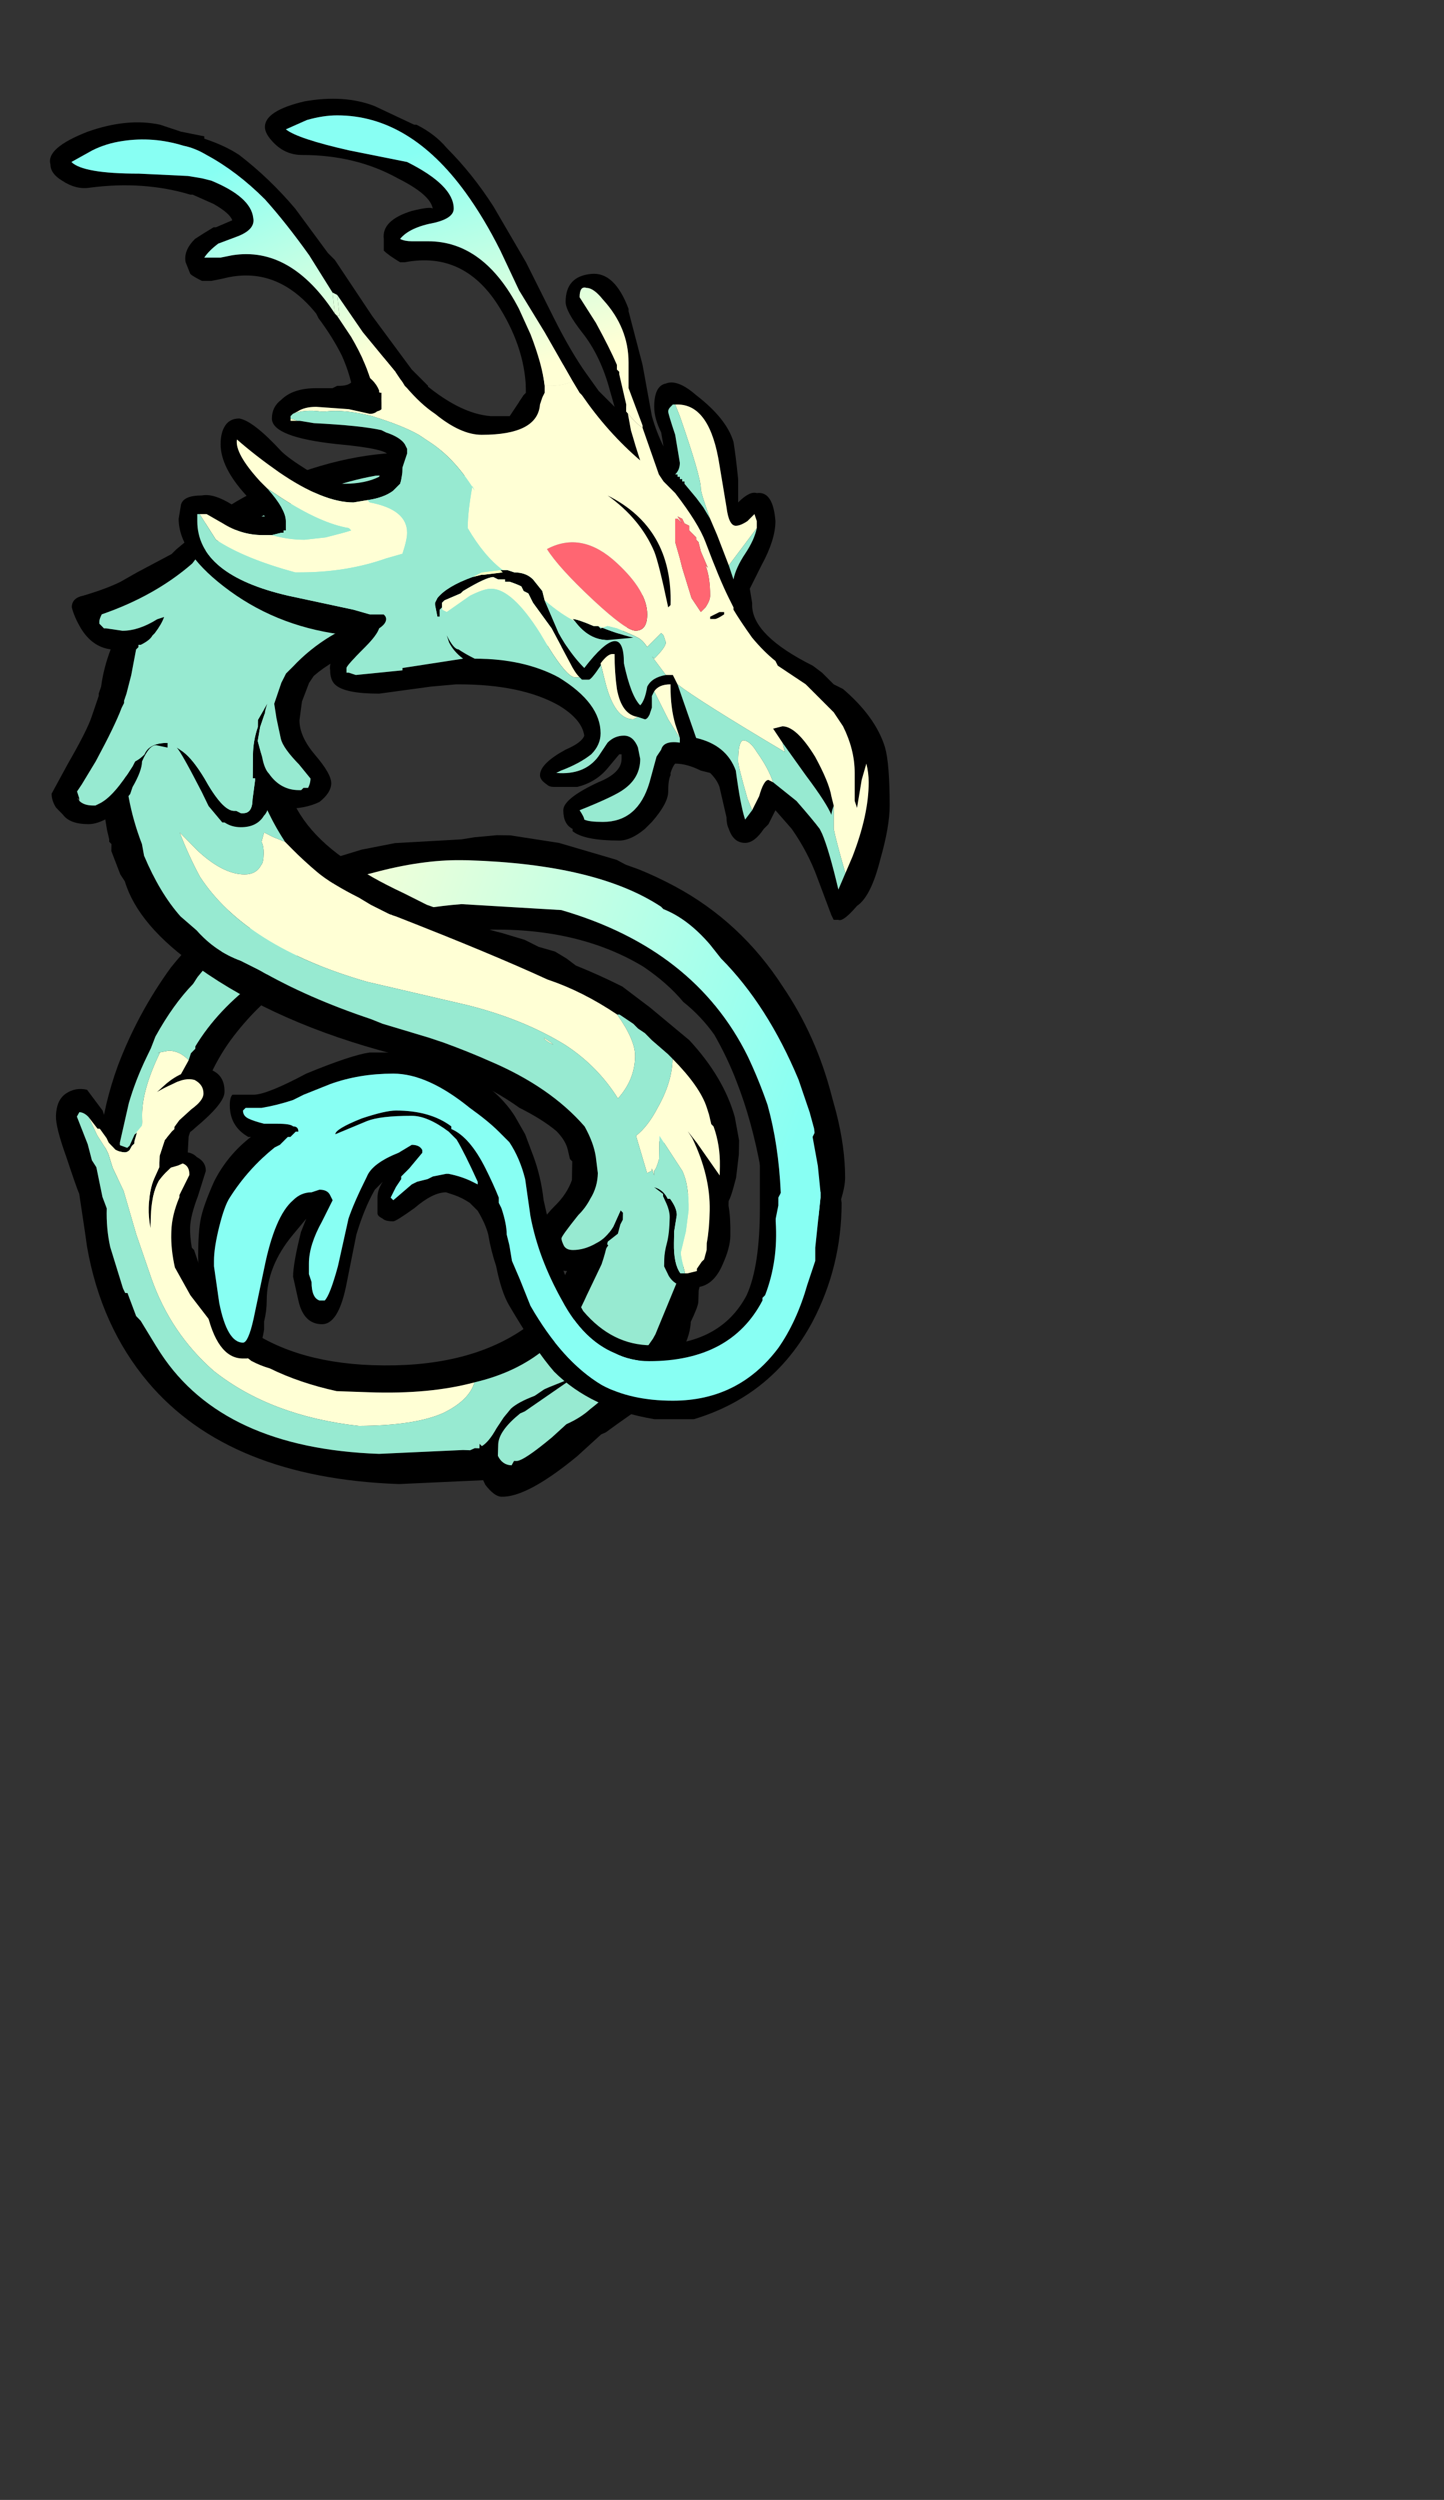 <?xml version="1.0" encoding="UTF-8" standalone="no"?>
<svg xmlns:ffdec="https://www.free-decompiler.com/flash" xmlns:xlink="http://www.w3.org/1999/xlink" ffdec:objectType="frame" height="331.7px" width="191.65px" xmlns="http://www.w3.org/2000/svg">
  <rect width="100%" height="100%" fill="#333333" stroke="none"/>
  <g transform="matrix(1.0, 0.0, 0.0, 1.0, 67.55, 210.7)">
    <use ffdec:characterId="746" ffdec:characterName="a_FairyDragonBody4" height="61.25" transform="matrix(0.841, 0.011, -2.0E-4, 0.877, -54.277, -100.573)" width="117.6" xlink:href="#sprite0"/>
    <use ffdec:characterId="744" ffdec:characterName="a_FairyDragonBody3" height="64.4" transform="matrix(0.883, 0.031, -0.026, 0.859, -59.916, -69.556)" width="98.35" xlink:href="#sprite1"/>
    <use ffdec:characterId="742" ffdec:characterName="a_FairyDragonBody2" height="96.95" transform="matrix(0.889, 4.0E-4, -0.016, 0.884, -54.135, -125.626)" width="96.6" xlink:href="#sprite2"/>
    <use ffdec:characterId="703" ffdec:characterName="a_FairyDragonTail02" height="48.65" transform="matrix(1.0, 0.0, 0.0, 1.0, -41.25, -71.05)" width="85.4" xlink:href="#sprite3"/>
    <use ffdec:characterId="738" ffdec:characterName="a_FairyDragonBody1" height="56.7" transform="matrix(0.876, 0.004, -0.008, 0.884, -60.284, -151.183)" width="94.15" xlink:href="#sprite4"/>
    <use ffdec:characterId="736" ffdec:characterName="a_FairyDragonHead" height="136.85" transform="matrix(0.884, 0.0, 0.0, 0.884, -61.166, -209.627)" width="126.35" xlink:href="#sprite5"/>
  </g>
  <defs>
    <g id="sprite0" transform="matrix(1.0, 0.0, 0.0, 1.0, 57.4, 53.9)">
      <use ffdec:characterId="745" height="8.75" transform="matrix(7.0, 0.0, 0.0, 7.0, -57.4, -53.9)" width="16.8" xlink:href="#shape0"/>
    </g>
    <g id="shape0" transform="matrix(1.0, 0.0, 0.0, 1.0, 8.2, 7.7)">
      <path d="M-7.75 -0.75 L-7.8 -0.5 -7.8 -0.1 -7.85 0.25 -7.85 0.4 Q-8.15 0.15 -8.1 -0.55 -8.05 -1.0 -8.2 -1.15 L-8.05 -1.8 Q-7.95 -2.2 -7.8 -2.6 -7.35 -3.75 -6.6 -4.75 -5.65 -5.9 -4.25 -6.65 -3.95 -6.8 -3.65 -6.9 L-3.45 -7.0 -2.3 -7.35 -1.55 -7.5 -0.05 -7.6 0.25 -7.65 0.75 -7.7 1.05 -7.7 2.15 -7.55 3.45 -7.2 3.65 -7.1 3.95 -7.0 Q4.35 -6.85 4.75 -6.65 6.25 -5.9 7.2 -4.5 7.95 -3.45 8.3 -2.15 L8.4 -1.8 Q8.6 -1.05 8.6 -0.4 8.6 -0.2 8.5 0.1 L8.35 0.65 8.35 0.6 8.2 1.0 Q8.2 0.65 8.1 0.15 L8.1 -0.25 8.05 -0.25 8.05 -0.35 8.0 -0.7 7.9 -1.45 7.8 -1.8 7.55 -2.5 Q6.85 -4.1 5.8 -5.1 L5.55 -5.4 Q5.05 -5.95 4.5 -6.15 L4.45 -6.2 Q3.0 -7.1 0.1 -7.15 L-0.05 -7.15 Q-0.95 -7.15 -2.05 -6.85 L-2.85 -6.65 Q-3.2 -6.5 -3.55 -6.35 -4.0 -6.15 -4.2 -6.0 L-4.25 -6.0 -4.85 -5.6 Q-5.55 -5.1 -6.0 -4.55 L-6.1 -4.4 Q-6.55 -3.95 -6.95 -3.25 L-7.05 -3.0 -7.15 -2.8 Q-7.4 -2.3 -7.55 -1.8 L-7.75 -0.95 -7.75 -0.75 M7.1 0.35 Q7.0 0.7 6.85 1.05 L6.8 1.05 Q6.75 0.75 6.75 0.2 L6.75 -0.25 6.7 -0.25 6.7 -0.55 Q6.5 -1.6 6.15 -2.45 5.95 -2.95 5.65 -3.45 5.35 -3.85 4.95 -4.15 4.6 -4.55 4.05 -4.9 2.55 -5.75 0.4 -5.65 L-0.05 -5.65 -0.15 -5.6 Q-1.15 -5.6 -2.0 -5.3 L-2.25 -5.25 -2.3 -5.2 -2.45 -5.1 Q-4.1 -4.7 -5.25 -3.2 -5.55 -2.8 -5.75 -2.35 L-6.0 -1.85 -6.1 -1.4 -6.2 -1.1 -6.25 -0.25 Q-6.35 0.2 -6.6 0.4 L-6.7 -0.05 -6.65 -0.2 -6.7 -0.2 -6.7 -0.3 -6.7 -0.75 Q-6.7 -1.4 -6.55 -1.95 L-6.5 -2.0 -6.5 -2.05 -6.4 -2.4 -6.2 -2.75 -6.15 -2.9 -6.05 -3.0 -6.05 -3.05 Q-5.55 -3.85 -4.65 -4.5 L-3.25 -5.35 -3.2 -5.4 Q-1.75 -6.05 -0.05 -6.2 L2.2 -6.1 Q5.2 -5.3 6.4 -3.0 6.65 -2.5 6.85 -1.95 7.1 -1.1 7.15 -0.05 L7.1 0.15 7.1 0.35" fill="#000000" fill-rule="evenodd" stroke="none"/>
      <path d="M-6.7 -0.3 Q-6.85 0.2 -7.1 0.3 L-7.15 0.15 Q-7.25 -1.2 -7.25 -1.55 -7.25 -2.1 -6.85 -2.9 L-6.9 -2.9 -6.65 -2.95 Q-6.4 -2.95 -6.2 -2.75 L-6.4 -2.4 -6.5 -2.05 -6.5 -2.0 -6.55 -1.95 Q-6.7 -1.4 -6.7 -0.75 L-6.7 -0.3" fill="#ffffd5" fill-rule="evenodd" stroke="none"/>
      <path d="M-7.75 -0.75 L-7.75 -0.95 -7.55 -1.8 Q-7.4 -2.3 -7.15 -2.8 L-7.05 -3.0 -6.95 -3.25 Q-6.55 -3.95 -6.1 -4.4 L-6.0 -4.55 Q-5.55 -5.1 -4.85 -5.6 L-4.25 -6.0 -4.2 -6.0 Q-3.8 -5.9 -3.45 -5.6 L-3.2 -5.4 -3.25 -5.35 -4.65 -4.5 Q-5.55 -3.85 -6.05 -3.05 L-6.05 -3.0 -6.15 -2.9 -6.2 -2.75 Q-6.4 -2.95 -6.65 -2.95 L-6.9 -2.9 -6.85 -2.9 Q-7.25 -2.1 -7.25 -1.55 -7.25 -1.2 -7.15 0.15 L-7.1 0.3 -7.25 0.35 Q-7.6 0.35 -7.7 -0.3 L-7.75 -0.75" fill="#97ead1" fill-rule="evenodd" stroke="none"/>
      <path d="M-4.2 -6.0 Q-4.0 -6.15 -3.55 -6.35 -3.2 -6.5 -2.85 -6.65 L-2.05 -6.85 Q-0.95 -7.15 -0.05 -7.15 L0.1 -7.15 Q3.0 -7.1 4.45 -6.2 L4.5 -6.15 Q5.05 -5.95 5.55 -5.4 L5.8 -5.1 Q6.85 -4.1 7.55 -2.5 L7.8 -1.8 7.9 -1.45 8.0 -0.7 8.05 -0.35 8.05 -0.25 8.1 -0.25 8.1 0.15 8.05 0.3 Q7.9 0.9 7.55 0.9 7.2 0.9 7.1 0.35 L7.1 0.15 7.15 -0.05 Q7.1 -1.1 6.85 -1.95 6.65 -2.5 6.4 -3.0 5.2 -5.3 2.2 -6.1 L-0.05 -6.2 Q-1.75 -6.05 -3.2 -5.4 L-3.45 -5.6 Q-3.8 -5.9 -4.2 -6.0" fill="url(#gradient0)" fill-rule="evenodd" stroke="none"/>
    </g>
    <linearGradient gradientTransform="matrix(0.007, 0.003, -0.049, 0.134, 0.65, -0.7)" gradientUnits="userSpaceOnUse" id="gradient0" spreadMethod="pad" x1="-819.2" x2="819.2">
      <stop offset="0.0" stop-color="#ffffd5"/>
      <stop offset="1.0" stop-color="#88fff3"/>
    </linearGradient>
    <g id="sprite1" transform="matrix(1.0, 0.0, 0.0, 1.0, 51.8, 61.6)">
      <use ffdec:characterId="743" height="9.2" transform="matrix(7.0, 0.0, 0.0, 7.0, -51.8, -61.6)" width="14.05" xlink:href="#shape1"/>
    </g>
    <g id="shape1" transform="matrix(1.0, 0.0, 0.0, 1.0, 7.4, 8.8)">
      <path d="M-5.25 -8.25 L-5.1 -8.4 Q-4.7 -8.8 -4.2 -8.8 L-4.15 -8.8 Q-3.8 -8.7 -3.8 -8.3 -3.8 -8.05 -4.4 -7.5 L-4.45 -7.45 Q-4.75 -7.2 -4.75 -7.05 L-4.7 -6.95 -4.6 -6.95 Q-4.45 -6.95 -4.35 -6.85 -4.15 -6.75 -4.15 -6.55 L-4.3 -6.0 Q-4.45 -5.55 -4.45 -5.3 -4.45 -5.1 -4.4 -4.85 L-4.35 -4.8 -4.15 -4.25 -3.85 -3.8 -3.35 -3.25 Q-2.25 -2.4 -0.45 -2.4 1.55 -2.4 2.75 -3.3 L3.05 -3.55 3.05 -3.6 3.25 -3.85 3.3 -3.8 3.3 -3.85 Q3.5 -4.2 3.65 -4.6 L3.75 -4.8 Q3.9 -5.2 4.0 -5.7 L4.05 -5.95 4.1 -6.15 Q4.15 -6.3 4.25 -6.45 4.35 -6.5 4.5 -6.6 L4.5 -6.4 4.55 -6.25 4.5 -6.15 4.5 -6.0 4.55 -5.7 Q4.55 -5.3 4.4 -4.8 L4.1 -4.1 Q3.9 -3.6 3.7 -3.3 L3.45 -3.05 3.25 -2.9 Q2.65 -2.35 1.75 -2.1 0.8 -1.8 -0.5 -1.8 L-1.2 -1.8 Q-2.0 -1.95 -2.65 -2.25 -2.85 -2.3 -3.05 -2.4 L-3.65 -2.85 -4.0 -3.3 -4.4 -3.8 -4.75 -4.4 Q-4.85 -4.8 -4.85 -5.15 L-4.85 -5.2 Q-4.85 -5.55 -4.7 -5.95 L-4.7 -6.0 -4.5 -6.45 Q-4.5 -6.65 -4.65 -6.7 L-4.75 -6.65 -4.9 -6.6 Q-5.05 -6.45 -5.15 -6.3 -5.3 -6.0 -5.3 -5.5 L-5.3 -5.25 Q-5.35 -5.5 -5.35 -5.7 -5.35 -6.1 -5.25 -6.35 L-5.15 -6.6 -5.15 -6.85 -5.05 -7.2 -4.9 -7.4 -4.85 -7.45 -4.85 -7.5 -4.75 -7.65 -4.5 -7.9 Q-4.25 -8.1 -4.25 -8.25 -4.25 -8.45 -4.45 -8.55 -4.65 -8.6 -4.9 -8.45 -5.1 -8.35 -5.25 -8.25 M6.3 -6.05 L6.3 -6.3 Q6.45 -6.05 6.5 -5.7 L6.65 -5.05 6.65 -4.95 6.6 -4.8 6.5 -4.3 6.5 -4.05 Q6.5 -3.95 6.35 -3.6 6.35 -3.25 6.1 -2.8 5.8 -2.2 5.3 -1.65 L4.85 -1.3 4.6 -1.1 4.5 -1.05 4.0 -0.55 Q2.95 0.4 2.4 0.4 2.25 0.4 2.05 0.15 L2.0 0.05 0.2 0.2 Q-3.45 0.2 -5.25 -1.85 -6.3 -3.05 -6.65 -4.8 L-6.7 -5.1 -6.85 -5.95 Q-6.9 -6.05 -7.15 -6.75 -7.4 -7.4 -7.4 -7.65 -7.4 -8.0 -7.2 -8.15 -7.0 -8.3 -6.75 -8.25 L-6.4 -7.8 -6.3 -7.5 Q-6.25 -7.3 -6.15 -7.25 L-6.15 -7.15 -6.1 -7.1 -6.0 -7.05 -5.85 -7.0 -5.8 -7.05 -5.7 -7.3 -5.65 -7.35 -5.7 -7.15 -5.7 -7.1 -5.75 -7.05 -5.8 -6.95 Q-5.85 -6.9 -5.9 -6.9 -6.0 -6.9 -6.1 -6.95 L-6.25 -7.1 -6.3 -7.2 -6.45 -7.4 -6.5 -7.4 -6.7 -7.65 Q-6.8 -7.75 -6.9 -7.75 L-6.95 -7.65 -6.7 -7.05 -6.6 -6.7 -6.5 -6.55 -6.35 -5.9 -6.25 -5.65 Q-6.25 -5.2 -6.15 -4.8 -6.0 -4.35 -5.85 -3.9 L-5.8 -3.8 -5.75 -3.8 -5.55 -3.3 -5.45 -3.2 -5.1 -2.65 -5.0 -2.5 Q-3.6 -0.45 -0.25 -0.45 L1.55 -0.6 1.7 -0.6 1.8 -0.65 1.9 -0.65 1.9 -0.75 1.95 -0.7 Q2.1 -0.8 2.25 -1.1 L2.4 -1.35 2.55 -1.55 Q2.7 -1.7 3.05 -1.85 L3.25 -2.0 3.35 -2.05 3.9 -2.3 2.85 -1.5 2.75 -1.45 Q2.3 -1.05 2.3 -0.75 L2.3 -0.5 Q2.4 -0.3 2.6 -0.3 L2.65 -0.4 2.7 -0.4 Q2.85 -0.4 3.45 -0.95 L3.75 -1.25 Q4.05 -1.4 4.25 -1.6 4.6 -1.9 4.85 -2.2 L4.85 -2.25 4.9 -2.25 5.2 -2.65 5.55 -3.2 5.6 -3.3 6.15 -4.8 6.15 -4.9 6.2 -4.95 6.2 -5.15 6.25 -5.2 6.25 -5.35 6.3 -5.75 6.3 -6.05" fill="#000000" fill-rule="evenodd" stroke="none"/>
      <path d="M5.4 -7.6 L5.25 -7.65 Q5.65 -7.9 5.95 -7.45 L5.4 -7.6" fill="#ffffff" fill-rule="evenodd" stroke="none"/>
      <path d="M-5.7 -7.3 L-5.55 -7.5 Q-5.5 -7.95 -5.25 -8.25 -5.1 -8.35 -4.9 -8.45 -4.65 -8.6 -4.45 -8.55 -4.25 -8.45 -4.25 -8.25 -4.25 -8.1 -4.5 -7.9 L-4.75 -7.65 -4.85 -7.5 -4.85 -7.45 -4.9 -7.4 -5.05 -7.2 -5.15 -6.85 -5.15 -6.6 -5.25 -6.35 Q-5.35 -6.1 -5.35 -5.7 -5.35 -5.5 -5.3 -5.25 L-5.3 -5.5 Q-5.3 -6.0 -5.15 -6.3 -5.05 -6.45 -4.9 -6.6 L-4.75 -6.65 -4.65 -6.7 Q-4.5 -6.65 -4.5 -6.45 L-4.7 -6.0 -4.7 -5.95 Q-4.85 -5.55 -4.85 -5.2 L-4.85 -5.15 Q-4.85 -4.8 -4.75 -4.4 L-4.4 -3.8 -4.0 -3.3 -3.65 -2.85 -3.05 -2.4 Q-2.85 -2.3 -2.65 -2.25 -2.0 -1.95 -1.2 -1.8 L-0.5 -1.8 Q0.8 -1.8 1.75 -2.1 1.65 -1.7 1.1 -1.4 0.5 -1.1 -0.7 -1.05 -2.6 -1.2 -3.85 -2.15 -4.8 -2.95 -5.25 -4.15 L-5.6 -5.1 -5.9 -6.05 -6.15 -6.55 -6.25 -6.85 -6.3 -6.95 -6.5 -7.25 -6.7 -7.65 -6.5 -7.4 -6.45 -7.4 -6.3 -7.2 -6.25 -7.1 -6.1 -6.95 Q-6.0 -6.9 -5.9 -6.9 -5.85 -6.9 -5.8 -6.95 L-5.75 -7.05 -5.7 -7.1 -5.7 -7.15 -5.65 -7.35 -5.7 -7.3" fill="#ffffd5" fill-rule="evenodd" stroke="none"/>
      <path d="M4.55 -5.7 L4.75 -6.65 5.6 -6.75 Q6.0 -6.75 6.25 -6.35 L6.3 -6.25 6.3 -6.05 6.3 -5.75 6.25 -5.35 6.25 -5.2 6.2 -5.15 6.2 -4.95 6.15 -4.9 6.15 -4.8 5.6 -3.3 5.55 -3.2 5.2 -2.65 4.9 -2.25 4.85 -2.25 4.85 -2.2 Q4.6 -1.9 4.25 -1.6 4.05 -1.4 3.75 -1.25 L3.45 -0.95 Q2.85 -0.4 2.7 -0.4 L2.65 -0.4 2.6 -0.3 Q2.4 -0.3 2.3 -0.5 L2.3 -0.75 Q2.3 -1.05 2.75 -1.45 L2.85 -1.5 3.9 -2.3 3.35 -2.05 3.25 -2.0 3.05 -1.85 Q2.7 -1.7 2.55 -1.55 L2.4 -1.35 2.25 -1.1 Q2.1 -0.8 1.95 -0.7 L1.9 -0.75 1.9 -0.65 1.8 -0.65 1.7 -0.6 1.55 -0.6 -0.25 -0.45 Q-3.6 -0.45 -5.0 -2.5 L-5.1 -2.65 -5.45 -3.2 -5.55 -3.3 -5.75 -3.8 -5.8 -3.8 -5.85 -3.9 Q-6.0 -4.35 -6.15 -4.8 -6.25 -5.2 -6.25 -5.65 L-6.35 -5.9 -6.5 -6.55 -6.6 -6.7 -6.7 -7.05 -6.95 -7.65 -6.9 -7.75 Q-6.8 -7.75 -6.7 -7.65 L-6.5 -7.25 -6.3 -6.95 -6.25 -6.85 -6.15 -6.55 -5.9 -6.05 -5.6 -5.1 -5.25 -4.15 Q-4.8 -2.95 -3.85 -2.15 -2.6 -1.2 -0.7 -1.05 0.5 -1.1 1.1 -1.4 1.65 -1.7 1.75 -2.1 2.65 -2.35 3.25 -2.9 L3.45 -3.05 3.7 -3.3 Q3.9 -3.6 4.1 -4.1 L4.4 -4.8 Q4.55 -5.3 4.55 -5.7" fill="#97ead1" fill-rule="evenodd" stroke="none"/>
    </g>
    <g id="sprite2" transform="matrix(1.0, 0.0, 0.0, 1.0, 47.25, 92.75)">
      <use ffdec:characterId="741" height="13.85" transform="matrix(7.0, 0.0, 0.0, 7.0, -47.25, -92.75)" width="13.8" xlink:href="#shape2"/>
    </g>
    <g id="shape2" transform="matrix(1.0, 0.0, 0.0, 1.0, 6.75, 13.25)">
      <path d="M-3.2 -11.25 L-2.85 -11.85 -2.85 -11.8 Q-2.85 -11.5 -2.9 -11.35 L-2.95 -11.3 -2.8 -10.35 -2.75 -10.3 -2.75 -10.25 Q-2.5 -9.25 -1.35 -8.5 -0.95 -8.2 -0.2 -7.85 L0.3 -7.6 1.0 -7.35 Q1.45 -7.1 1.9 -7.0 L2.4 -6.85 2.7 -6.7 3.05 -6.6 3.3 -6.45 3.5 -6.3 Q4.0 -6.1 4.5 -5.85 L5.1 -5.4 5.95 -4.7 Q6.7 -3.9 6.95 -3.05 L7.05 -2.55 7.05 -2.25 7.0 -1.75 6.95 -1.55 Q6.9 -1.35 6.85 -1.25 L6.85 -1.15 Q6.9 -0.9 6.9 -0.5 6.9 -0.25 6.75 0.1 6.55 0.6 6.15 0.6 L6.1 0.6 Q5.75 0.6 5.6 0.35 5.55 0.25 5.5 0.15 L5.5 0.0 Q5.5 -0.15 5.55 -0.35 5.6 -0.55 5.6 -0.9 5.6 -1.05 5.5 -1.25 L5.45 -1.35 5.45 -1.4 5.25 -1.55 Q5.45 -1.5 5.55 -1.3 L5.6 -1.3 Q5.75 -1.1 5.75 -0.95 L5.7 -0.6 5.7 -0.35 Q5.7 0.1 5.85 0.3 L5.95 0.3 6.0 0.3 6.2 0.25 6.2 0.2 6.3 0.05 6.35 0.0 6.4 -0.2 6.4 -0.35 Q6.45 -0.65 6.45 -1.05 6.45 -1.8 6.05 -2.6 L5.95 -2.75 6.15 -2.5 6.65 -1.8 6.65 -2.0 Q6.65 -2.45 6.5 -2.85 L6.45 -2.9 6.4 -3.1 6.35 -3.25 Q6.2 -3.7 5.6 -4.3 L5.5 -4.4 5.15 -4.7 5.0 -4.85 4.85 -4.95 4.75 -5.05 4.45 -5.25 4.4 -5.25 Q3.65 -5.75 2.9 -6.0 1.7 -6.55 -0.35 -7.35 L-0.5 -7.4 -0.9 -7.6 -1.15 -7.75 Q-1.75 -8.05 -2.05 -8.3 -2.35 -8.55 -2.6 -8.8 L-2.75 -8.95 Q-2.95 -9.25 -3.1 -9.55 L-3.15 -9.65 Q-3.25 -9.95 -3.3 -10.25 L-3.3 -10.45 Q-3.3 -10.95 -3.25 -11.15 L-3.2 -11.25 M4.55 -1.05 L4.6 -1.0 4.6 -0.85 4.55 -0.75 4.5 -0.55 4.25 -0.35 4.3 -0.3 Q3.95 0.25 3.45 0.25 3.05 0.25 2.85 -0.1 2.8 -0.3 2.8 -0.5 2.8 -0.8 3.15 -1.15 3.4 -1.4 3.5 -1.7 L3.5 -2.1 3.45 -2.15 3.4 -2.35 Q3.35 -2.55 3.15 -2.75 2.85 -3.0 2.35 -3.25 1.3 -4.0 -0.35 -4.4 -2.85 -5.05 -4.55 -6.25 -5.85 -7.15 -6.15 -8.1 L-6.25 -8.25 Q-6.35 -8.5 -6.45 -8.75 L-6.45 -8.9 -6.5 -8.95 -6.5 -9.0 -6.55 -9.2 -6.75 -10.3 -6.7 -10.3 -6.6 -11.2 Q-6.5 -12.0 -6.4 -12.15 -6.3 -11.75 -6.25 -11.2 -6.2 -10.75 -6.15 -10.2 L-6.15 -10.15 -6.1 -9.9 Q-6.0 -9.4 -5.8 -8.9 L-5.75 -8.65 Q-5.4 -7.85 -4.95 -7.35 L-4.6 -7.05 Q-4.2 -6.6 -3.65 -6.4 L-3.25 -6.2 Q-2.2 -5.6 -0.85 -5.15 L-0.6 -5.05 Q-0.1 -4.9 0.4 -4.75 L0.7 -4.65 Q1.25 -4.45 1.7 -4.25 3.0 -3.7 3.75 -2.85 3.95 -2.5 4.0 -2.2 L4.05 -1.85 Q4.05 -1.55 3.9 -1.3 3.8 -1.1 3.65 -0.95 3.3 -0.5 3.3 -0.45 3.3 -0.4 3.35 -0.3 3.4 -0.2 3.55 -0.2 3.8 -0.2 4.05 -0.35 4.25 -0.45 4.4 -0.7 L4.55 -1.05 4.55 -1.05" fill="#000000" fill-rule="evenodd" stroke="none"/>
      <path d="M-2.75 -8.95 L-2.6 -8.8 Q-2.35 -8.55 -2.05 -8.3 -1.75 -8.05 -1.15 -7.75 L-0.9 -7.6 -0.5 -7.4 -0.35 -7.35 Q1.7 -6.55 2.9 -6.0 3.65 -5.75 4.4 -5.25 4.8 -4.7 4.8 -4.35 4.8 -3.85 4.45 -3.45 4.0 -4.15 3.3 -4.6 2.4 -5.15 1.2 -5.45 L-0.95 -5.95 Q-3.55 -6.7 -4.55 -8.2 -4.8 -8.65 -5.0 -9.15 L-4.6 -8.75 Q-4.05 -8.25 -3.6 -8.25 -3.35 -8.25 -3.25 -8.45 -3.2 -8.5 -3.2 -8.7 -3.2 -8.85 -3.25 -8.95 L-3.2 -9.15 -3.0 -9.05 -2.75 -8.95 M5.6 -4.3 Q6.2 -3.7 6.35 -3.25 L6.4 -3.1 6.45 -2.9 6.5 -2.85 Q6.65 -2.45 6.65 -2.0 L6.65 -1.8 6.15 -2.5 5.95 -2.75 6.05 -2.6 Q6.45 -1.8 6.45 -1.05 6.45 -0.65 6.4 -0.35 L6.4 -0.2 6.35 0.0 6.3 0.05 6.2 0.2 6.2 0.25 6.0 0.3 5.95 0.3 Q5.85 -0.05 5.85 -0.15 L5.95 -0.6 6.0 -1.05 Q6.0 -1.6 5.85 -1.9 L5.35 -2.65 5.35 -2.15 Q5.3 -1.95 5.25 -1.9 L5.25 -1.8 5.2 -1.95 5.2 -1.9 5.1 -1.85 4.85 -2.65 Q5.1 -2.85 5.3 -3.25 5.6 -3.8 5.6 -4.3 M3.0 -4.65 L3.05 -4.6 Q2.85 -4.7 2.85 -4.75 L3.0 -4.65" fill="#ffffd5" fill-rule="evenodd" stroke="none"/>
      <path d="M-3.2 -11.25 L-3.25 -11.15 Q-3.3 -10.95 -3.3 -10.45 L-3.3 -10.25 Q-3.25 -9.95 -3.15 -9.65 L-3.1 -9.55 Q-2.95 -9.25 -2.75 -8.95 L-3.0 -9.05 -3.2 -9.15 -3.25 -8.95 Q-3.2 -8.85 -3.2 -8.7 -3.2 -8.5 -3.25 -8.45 -3.35 -8.25 -3.6 -8.25 -4.05 -8.25 -4.6 -8.75 L-5.0 -9.15 Q-4.8 -8.65 -4.55 -8.2 -3.55 -6.7 -0.95 -5.95 L1.2 -5.45 Q2.4 -5.15 3.3 -4.6 4.0 -4.15 4.45 -3.45 4.8 -3.85 4.8 -4.35 4.8 -4.7 4.4 -5.25 L4.45 -5.25 4.75 -5.05 4.85 -4.95 5.0 -4.85 5.15 -4.7 5.5 -4.4 5.6 -4.3 Q5.6 -3.8 5.3 -3.25 5.1 -2.85 4.85 -2.65 L5.1 -1.85 5.2 -1.9 5.2 -1.95 5.25 -1.8 5.25 -1.9 Q5.3 -1.95 5.35 -2.15 L5.35 -2.65 5.85 -1.9 Q6.0 -1.6 6.0 -1.05 L5.95 -0.6 5.85 -0.15 Q5.85 -0.05 5.95 0.3 L5.85 0.3 Q5.7 0.1 5.7 -0.35 L5.7 -0.6 5.75 -0.95 Q5.75 -1.1 5.6 -1.3 L5.55 -1.3 Q5.45 -1.5 5.25 -1.55 L5.45 -1.4 5.45 -1.35 Q5.55 -1.15 5.55 -0.9 L5.5 -0.7 Q5.45 -0.55 5.35 -0.5 5.25 -0.55 5.2 -0.9 5.15 -1.1 5.05 -1.15 L5.0 -1.2 Q4.95 -1.2 4.85 -1.1 4.75 -1.05 4.7 -1.05 4.6 -1.05 4.55 -1.1 L4.55 -1.05 4.55 -1.05 4.4 -0.7 Q4.25 -0.45 4.05 -0.35 3.8 -0.2 3.55 -0.2 3.4 -0.2 3.35 -0.3 3.3 -0.4 3.3 -0.45 3.3 -0.5 3.65 -0.95 3.8 -1.1 3.9 -1.3 4.05 -1.55 4.05 -1.85 L4.0 -2.2 Q3.95 -2.5 3.75 -2.85 3.0 -3.7 1.7 -4.25 1.25 -4.45 0.7 -4.65 L0.4 -4.75 Q-0.1 -4.9 -0.6 -5.05 L-0.85 -5.15 Q-2.2 -5.6 -3.25 -6.2 L-3.65 -6.4 Q-4.2 -6.6 -4.6 -7.05 L-4.95 -7.35 Q-5.4 -7.85 -5.75 -8.65 L-5.8 -8.9 Q-6.0 -9.4 -6.1 -9.9 L-6.15 -10.15 -6.15 -10.2 Q-6.2 -10.75 -6.25 -11.2 -6.1 -11.55 -5.9 -11.9 -5.7 -12.3 -5.45 -12.55 L-5.3 -12.7 -4.85 -13.05 -4.8 -13.1 -4.75 -13.1 -4.7 -13.15 Q-4.1 -13.4 -3.7 -12.95 -3.25 -12.45 -3.2 -11.25 M3.0 -4.65 L2.85 -4.75 Q2.85 -4.7 3.05 -4.6 L3.0 -4.65" fill="#97ead1" fill-rule="evenodd" stroke="none"/>
    </g>
    <g id="sprite3" transform="matrix(1.0, 0.0, 0.0, 1.0, 42.7, 48.65)">
      <use ffdec:characterId="702" height="6.95" transform="matrix(7.0, 0.0, 0.0, 7.0, -42.7, -48.65)" width="12.2" xlink:href="#shape3"/>
    </g>
    <g id="shape3" transform="matrix(1.0, 0.0, 0.0, 1.0, 6.1, 6.95)">
      <path d="M5.7 -4.3 L5.65 -4.8 5.55 -5.35 5.6 -5.45 Q5.6 -5.55 5.6 -5.6 L5.6 -5.85 5.7 -5.7 Q5.7 -5.8 5.75 -5.85 5.85 -5.7 5.95 -5.2 L6.05 -4.65 6.05 -4.45 6.1 -4.1 Q6.1 -2.9 5.55 -1.85 4.8 -0.45 3.3 0.0 L2.55 0.0 Q1.35 -0.2 0.65 -0.9 0.3 -1.3 -0.2 -2.15 -0.35 -2.4 -0.45 -2.9 -0.55 -3.2 -0.6 -3.5 -0.65 -3.7 -0.8 -3.95 L-0.95 -4.1 Q-1.1 -4.2 -1.25 -4.25 L-1.4 -4.3 Q-1.65 -4.3 -2.0 -4.0 -2.35 -3.75 -2.4 -3.75 -2.55 -3.75 -2.6 -3.8 -2.7 -3.85 -2.7 -3.9 L-2.7 -4.2 Q-2.7 -4.35 -2.6 -4.5 L-2.75 -4.35 Q-2.95 -4.0 -3.1 -3.5 L-3.3 -2.5 Q-3.45 -1.8 -3.75 -1.8 -4.1 -1.8 -4.2 -2.25 L-4.3 -2.7 Q-4.3 -2.95 -4.15 -3.55 L-4.05 -3.8 -4.3 -3.5 Q-4.8 -2.9 -4.8 -2.25 -4.8 -2.05 -4.85 -1.85 L-4.85 -1.7 Q-4.9 -1.35 -5.05 -1.2 -5.1 -1.15 -5.2 -1.15 L-5.25 -1.15 Q-5.75 -1.15 -5.95 -2.1 -6.1 -2.6 -6.1 -3.1 -6.1 -3.55 -6.05 -3.8 -6.0 -4.05 -5.8 -4.5 -5.55 -5.0 -5.1 -5.35 L-5.15 -5.35 Q-5.5 -5.55 -5.5 -5.95 -5.5 -6.1 -5.45 -6.15 L-5.05 -6.15 Q-4.8 -6.15 -4.05 -6.55 -3.2 -6.9 -2.85 -6.95 L-2.05 -6.95 Q-0.65 -6.6 -0.1 -5.75 L0.1 -5.4 0.25 -5.0 Q0.4 -4.6 0.45 -4.15 0.65 -3.25 0.85 -2.75 1.0 -2.4 1.2 -2.05 1.75 -1.4 2.5 -1.4 3.8 -1.4 4.3 -2.35 4.55 -2.9 4.55 -4.0 L4.55 -5.05 4.5 -5.25 4.45 -5.5 4.45 -5.6 Q4.55 -5.45 4.65 -4.95 L4.8 -4.6 4.9 -4.2 4.9 -4.05 4.85 -3.8 4.85 -3.75 Q4.9 -3.0 4.65 -2.35 L4.6 -2.3 4.6 -2.25 Q4.0 -1.1 2.45 -1.1 2.1 -1.1 1.8 -1.25 1.2 -1.5 0.8 -2.25 0.35 -3.05 0.2 -3.85 L0.1 -4.55 Q0.0 -4.95 -0.2 -5.25 L-0.4 -5.45 Q-0.6 -5.65 -0.95 -5.9 -1.75 -6.55 -2.4 -6.55 -3.05 -6.55 -3.6 -6.35 L-4.1 -6.15 -4.3 -6.05 Q-4.6 -5.95 -4.9 -5.9 L-5.2 -5.9 -5.25 -5.85 Q-5.25 -5.75 -5.15 -5.7 -5.05 -5.65 -4.85 -5.6 L-4.6 -5.6 Q-4.35 -5.6 -4.3 -5.55 -4.2 -5.55 -4.2 -5.45 L-4.25 -5.45 -4.35 -5.35 -4.4 -5.35 -4.55 -5.2 -4.65 -5.15 Q-5.15 -4.75 -5.5 -4.2 -5.6 -4.05 -5.7 -3.65 -5.8 -3.25 -5.8 -3.0 L-5.8 -2.9 Q-5.75 -2.55 -5.7 -2.2 -5.55 -1.45 -5.25 -1.45 -5.15 -1.45 -5.05 -1.9 L-4.85 -2.85 Q-4.65 -3.85 -4.3 -4.15 -4.15 -4.3 -3.95 -4.3 L-3.8 -4.35 Q-3.65 -4.35 -3.6 -4.25 L-3.55 -4.15 -3.75 -3.75 Q-4.0 -3.3 -4.0 -2.95 L-4.0 -2.75 -3.95 -2.6 Q-3.95 -2.3 -3.8 -2.25 L-3.7 -2.25 Q-3.6 -2.35 -3.45 -2.9 L-3.25 -3.8 Q-3.15 -4.1 -2.9 -4.6 -2.8 -4.85 -2.3 -5.05 L-2.05 -5.2 Q-1.9 -5.2 -1.85 -5.1 L-1.85 -5.05 -2.1 -4.75 -2.25 -4.6 -2.25 -4.55 -2.35 -4.4 -2.45 -4.2 -2.4 -4.15 -2.05 -4.45 -1.95 -4.5 -1.75 -4.55 -1.65 -4.6 -1.4 -4.65 -1.35 -4.65 Q-1.1 -4.6 -0.9 -4.5 L-0.8 -4.45 -0.8 -4.5 Q-1.05 -5.05 -1.2 -5.3 L-1.35 -5.45 Q-1.75 -5.75 -2.05 -5.75 -2.65 -5.75 -2.9 -5.65 L-3.5 -5.4 -3.5 -5.4 Q-3.5 -5.5 -3.0 -5.7 -2.55 -5.85 -2.35 -5.85 -1.7 -5.85 -1.3 -5.55 L-1.3 -5.5 Q-0.95 -5.35 -0.65 -4.75 -0.5 -4.45 -0.4 -4.2 L-0.4 -4.1 -0.35 -4.0 Q-0.25 -3.7 -0.25 -3.5 L-0.2 -3.3 -0.15 -3.0 0.0 -2.65 0.2 -2.15 Q0.8 -1.1 1.55 -0.65 2.1 -0.35 2.9 -0.35 4.15 -0.35 4.9 -1.35 5.25 -1.85 5.45 -2.55 L5.6 -3.0 5.6 -3.25 5.7 -4.2 5.7 -4.3" fill="#000000" fill-rule="evenodd" stroke="none"/>
      <path d="M4.9 -4.2 Q5.0 -4.4 5.15 -4.55 5.4 -4.75 5.6 -4.5 L5.7 -4.3 5.7 -4.2 5.6 -3.25 5.6 -3.0 5.45 -2.55 Q5.25 -1.85 4.9 -1.35 4.15 -0.35 2.9 -0.35 2.1 -0.35 1.55 -0.65 0.8 -1.1 0.2 -2.15 L0.0 -2.65 -0.15 -3.0 -0.2 -3.3 -0.25 -3.5 Q-0.25 -3.7 -0.35 -4.0 L-0.4 -4.1 -0.4 -4.2 Q-0.5 -4.45 -0.65 -4.75 -0.95 -5.35 -1.3 -5.5 L-1.3 -5.55 Q-1.7 -5.85 -2.35 -5.85 -2.55 -5.85 -3.0 -5.7 -3.5 -5.5 -3.5 -5.4 L-3.5 -5.4 -2.9 -5.65 Q-2.65 -5.75 -2.05 -5.75 -1.75 -5.75 -1.35 -5.45 L-1.2 -5.3 Q-1.05 -5.05 -0.8 -4.5 L-0.8 -4.45 -0.9 -4.5 Q-1.1 -4.6 -1.35 -4.65 L-1.4 -4.65 -1.65 -4.6 -1.75 -4.55 -1.95 -4.5 -2.05 -4.45 -2.4 -4.15 -2.45 -4.2 -2.35 -4.4 -2.25 -4.55 -2.25 -4.6 -2.1 -4.75 -1.85 -5.05 -1.85 -5.1 Q-1.9 -5.2 -2.05 -5.2 L-2.3 -5.05 Q-2.8 -4.85 -2.9 -4.6 -3.15 -4.1 -3.25 -3.8 L-3.45 -2.9 Q-3.6 -2.35 -3.7 -2.25 L-3.8 -2.25 Q-3.95 -2.3 -3.95 -2.6 L-4.0 -2.75 -4.0 -2.95 Q-4.0 -3.3 -3.75 -3.75 L-3.55 -4.15 -3.6 -4.25 Q-3.65 -4.35 -3.8 -4.35 L-3.95 -4.3 Q-4.15 -4.3 -4.3 -4.15 -4.65 -3.85 -4.85 -2.85 L-5.05 -1.9 Q-5.15 -1.45 -5.25 -1.45 -5.55 -1.45 -5.7 -2.2 -5.75 -2.55 -5.8 -2.9 L-5.8 -3.0 Q-5.8 -3.25 -5.7 -3.65 -5.6 -4.05 -5.5 -4.2 -5.15 -4.75 -4.65 -5.15 L-4.55 -5.2 -4.4 -5.35 -4.35 -5.35 -4.25 -5.45 -4.2 -5.45 Q-4.2 -5.55 -4.3 -5.55 -4.35 -5.6 -4.6 -5.6 L-4.85 -5.6 Q-5.05 -5.65 -5.15 -5.7 -5.25 -5.75 -5.25 -5.85 L-5.2 -5.9 -4.9 -5.9 Q-4.6 -5.95 -4.3 -6.05 L-4.1 -6.15 -3.6 -6.35 Q-3.05 -6.55 -2.4 -6.55 -1.75 -6.55 -0.95 -5.9 -0.6 -5.65 -0.4 -5.45 L-0.2 -5.25 Q0.0 -4.95 0.1 -4.55 L0.2 -3.85 Q0.35 -3.05 0.8 -2.25 1.2 -1.5 1.8 -1.25 2.1 -1.1 2.45 -1.1 4.0 -1.1 4.6 -2.25 L4.6 -2.3 4.65 -2.35 Q4.9 -3.0 4.85 -3.75 L4.85 -3.8 4.9 -4.05 4.9 -4.2" fill="#88fff3" fill-rule="evenodd" stroke="none"/>
    </g>
    <g id="sprite4" transform="matrix(1.0, 0.0, 0.0, 1.0, 50.05, 49.0)">
      <use ffdec:characterId="737" height="8.1" transform="matrix(7.0, 0.0, 0.0, 7.0, -50.05, -49.0)" width="13.45" xlink:href="#shape4"/>
    </g>
    <g id="shape4" transform="matrix(1.0, 0.0, 0.0, 1.0, 7.15, 7.0)">
      <path d="M-4.65 -0.7 L-4.65 -0.6 -4.9 -0.65 Q-5.05 -0.65 -5.2 -0.3 -5.2 -0.1 -5.4 0.25 L-5.45 0.4 -5.7 0.7 -5.7 0.75 -5.9 0.95 -5.9 0.9 Q-6.15 1.05 -6.35 1.05 -6.75 1.05 -6.9 0.85 L-7.05 0.7 Q-7.15 0.55 -7.15 0.4 L-6.8 -0.25 Q-6.4 -0.95 -6.3 -1.25 L-6.15 -1.7 -6.15 -1.75 -6.1 -1.9 Q-6.05 -2.3 -5.9 -2.7 -6.3 -2.75 -6.55 -3.15 -6.7 -3.4 -6.75 -3.6 -6.75 -3.8 -6.5 -3.85 -6.0 -4.0 -5.7 -4.15 L-5.35 -4.35 -4.6 -4.75 -4.5 -4.85 -4.2 -5.1 -4.05 -5.25 -3.7 -5.55 Q-3.25 -5.9 -2.6 -6.2 -0.95 -6.95 0.55 -6.95 1.15 -7.05 1.75 -6.95 L1.85 -6.95 Q3.15 -6.8 3.65 -6.55 L3.8 -6.45 4.05 -6.35 Q4.9 -5.95 5.55 -5.45 6.25 -4.45 6.3 -3.8 6.25 -3.35 5.9 -2.95 5.3 -2.15 3.9 -2.15 3.65 -2.15 1.8 -2.65 L0.7 -2.9 Q-0.7 -2.85 -1.5 -2.15 L-1.6 -2.0 -1.75 -1.6 -1.8 -1.2 Q-1.8 -0.85 -1.45 -0.45 -1.1 -0.05 -1.1 0.15 -1.1 0.35 -1.35 0.55 -1.65 0.7 -2.1 0.7 L-2.2 0.7 -2.45 0.55 Q-2.45 0.75 -2.55 0.85 -2.7 1.1 -3.05 1.1 -3.25 1.1 -3.4 1.0 L-3.45 1.0 -3.75 0.65 -3.9 0.35 Q-4.35 -0.5 -4.45 -0.6 L-4.3 -0.5 Q-4.1 -0.35 -3.85 0.05 -3.45 0.75 -3.2 0.75 L-3.15 0.75 -3.05 0.8 -3.0 0.8 Q-2.8 0.8 -2.8 0.5 L-2.75 0.1 -2.75 0.05 -2.8 0.05 -2.8 -0.45 Q-2.8 -0.75 -2.7 -1.05 L-2.7 -1.2 -2.5 -1.55 Q-2.55 -1.4 -2.55 -1.35 L-2.65 -1.05 -2.7 -0.75 -2.6 -0.4 Q-2.55 -0.15 -2.45 -0.05 -2.2 0.3 -1.8 0.3 L-1.75 0.3 -1.7 0.25 -1.6 0.25 Q-1.55 0.15 -1.55 0.05 L-1.8 -0.25 Q-2.15 -0.6 -2.2 -0.8 L-2.3 -1.25 -2.35 -1.55 -2.2 -2.0 -2.1 -2.2 -1.95 -2.35 Q-1.25 -3.1 -0.15 -3.45 L0.0 -3.45 Q1.2 -3.45 2.3 -3.1 3.4 -2.8 3.75 -2.8 4.95 -2.8 5.4 -3.35 5.6 -3.65 5.6 -3.95 L5.6 -4.15 Q5.6 -4.45 5.25 -4.85 4.85 -5.35 4.2 -5.7 2.85 -6.45 1.1 -6.5 L-0.2 -6.45 Q-0.75 -6.35 -1.3 -6.15 L-1.5 -6.1 -1.85 -5.9 Q-3.1 -5.45 -3.9 -4.8 L-4.0 -4.75 -4.15 -4.55 Q-4.95 -3.85 -6.1 -3.45 -6.15 -3.35 -6.15 -3.3 L-6.15 -3.25 -6.05 -3.15 -6.0 -3.15 -5.65 -3.1 Q-5.3 -3.1 -4.9 -3.35 L-4.75 -3.4 Q-4.8 -3.25 -4.95 -3.05 L-5.0 -3.0 Q-5.05 -2.9 -5.25 -2.8 L-5.3 -2.8 -5.3 -2.75 -5.35 -2.7 -5.45 -2.15 -5.55 -1.75 -5.6 -1.6 -5.6 -1.55 -5.65 -1.45 Q-5.8 -1.05 -6.2 -0.3 L-6.5 0.2 -6.6 0.35 -6.55 0.5 -6.6 0.5 -6.55 0.55 Q-6.45 0.65 -6.25 0.65 L-6.2 0.65 -6.1 0.6 Q-5.8 0.45 -5.4 -0.2 L-5.35 -0.3 Q-5.25 -0.35 -5.15 -0.45 -5.05 -0.7 -4.65 -0.7" fill="#000000" fill-rule="evenodd" stroke="none"/>
      <path d="M-4.65 -0.7 Q-5.05 -0.7 -5.15 -0.45 -5.25 -0.35 -5.35 -0.3 L-5.4 -0.2 Q-5.8 0.45 -6.1 0.6 L-6.2 0.65 -6.25 0.65 Q-6.45 0.65 -6.55 0.55 L-6.55 0.5 -6.6 0.35 -6.5 0.2 -6.2 -0.3 Q-5.8 -1.05 -5.65 -1.45 L-5.6 -1.55 -5.6 -1.6 -5.55 -1.75 -5.45 -2.15 -5.35 -2.7 -5.3 -2.75 -5.3 -2.8 -5.25 -2.8 Q-5.05 -2.9 -5.0 -3.0 L-4.95 -3.05 Q-4.8 -3.25 -4.75 -3.4 L-4.9 -3.35 Q-5.3 -3.1 -5.65 -3.1 L-6.0 -3.15 -6.05 -3.15 -6.15 -3.25 -6.15 -3.3 Q-6.15 -3.35 -6.1 -3.45 -4.95 -3.85 -4.15 -4.55 L-4.0 -4.75 -3.9 -4.8 Q-3.1 -5.45 -1.85 -5.9 L-1.5 -6.1 -1.3 -6.15 Q-0.75 -6.35 -0.2 -6.45 L1.1 -6.5 Q2.85 -6.45 4.2 -5.7 4.85 -5.35 5.25 -4.85 5.6 -4.45 5.6 -4.15 L5.6 -3.95 Q5.6 -3.65 5.4 -3.35 4.95 -2.8 3.75 -2.8 3.4 -2.8 2.3 -3.1 1.2 -3.45 0.0 -3.45 L-0.15 -3.45 Q-1.25 -3.1 -1.95 -2.35 L-2.1 -2.2 -2.2 -2.0 -2.35 -1.55 -2.3 -1.25 -2.2 -0.8 Q-2.15 -0.6 -1.8 -0.25 L-1.55 0.05 Q-1.55 0.15 -1.6 0.25 L-1.7 0.25 -1.75 0.3 -1.8 0.3 Q-2.2 0.3 -2.45 -0.05 -2.55 -0.15 -2.6 -0.4 L-2.7 -0.75 -2.65 -1.05 -2.55 -1.35 Q-2.55 -1.4 -2.5 -1.55 L-2.7 -1.2 -2.7 -1.05 Q-2.8 -0.75 -2.8 -0.45 L-2.8 0.05 -2.75 0.05 -2.75 0.1 -2.8 0.5 Q-2.8 0.8 -3.0 0.8 L-3.05 0.8 -3.15 0.75 -3.2 0.75 Q-3.45 0.75 -3.85 0.05 -4.1 -0.35 -4.3 -0.5 -4.45 -0.7 -4.65 -0.7" fill="#97ead1" fill-rule="evenodd" stroke="none"/>
    </g>
    <g id="sprite5" transform="matrix(1.0, 0.0, 0.0, 1.0, 71.75, 135.8)">
      <use ffdec:characterId="704" height="13.85" transform="matrix(7.0, 0.0, 0.0, 7.0, -52.15, -95.9)" width="15.25" xlink:href="#shape5"/>
      <use ffdec:characterId="705" height="6.55" transform="matrix(7.0, 0.0, 0.0, 7.0, -71.4, -122.15)" width="11.75" xlink:href="#shape6"/>
      <use ffdec:characterId="706" height="0.9" transform="matrix(7.0, 0.0, 0.0, 7.0, -31.15, -81.55)" width="1.35" xlink:href="#shape7"/>
    </g>
    <g id="shape5" transform="matrix(1.0, 0.0, 0.0, 1.0, 7.45, 13.7)">
      <path d="M4.95 -8.25 L4.95 -8.4 4.9 -8.55 4.75 -8.4 Q4.6 -8.3 4.5 -8.3 4.35 -8.3 4.3 -8.7 L4.15 -9.6 Q3.95 -10.9 3.25 -10.9 L3.2 -10.9 3.15 -10.9 3.1 -10.85 Q3.05 -10.8 3.05 -10.75 3.05 -10.7 3.2 -10.25 L3.3 -9.65 Q3.3 -9.5 3.2 -9.4 L3.25 -9.4 3.25 -9.35 3.3 -9.35 3.3 -9.3 3.35 -9.3 3.35 -9.25 3.4 -9.25 3.4 -9.2 3.65 -8.9 3.8 -8.7 3.95 -8.45 4.1 -8.1 4.35 -7.45 4.45 -7.15 Q4.5 -7.4 4.7 -7.7 4.9 -8.0 4.95 -8.25 M0.7 -11.9 L0.85 -11.9 1.15 -11.75 1.3 -11.55 1.55 -11.2 1.9 -10.85 1.8 -11.2 Q1.6 -11.95 1.2 -12.45 0.85 -12.9 0.85 -13.1 0.85 -13.65 1.4 -13.7 1.9 -13.75 2.2 -12.95 L2.2 -12.9 2.5 -11.75 2.7 -10.65 Q2.8 -10.3 2.95 -10.0 L2.9 -10.3 Q2.75 -10.6 2.75 -10.85 2.75 -11.3 3.0 -11.35 3.25 -11.45 3.65 -11.1 4.3 -10.6 4.45 -10.1 4.5 -9.8 4.55 -9.3 L4.55 -8.8 Q4.8 -9.05 4.95 -9.0 5.3 -9.05 5.35 -8.4 5.35 -8.0 5.05 -7.45 L4.8 -6.95 4.85 -6.65 4.85 -6.6 Q4.85 -5.95 6.15 -5.3 L6.35 -5.15 6.6 -4.9 6.8 -4.8 Q7.5 -4.2 7.7 -3.55 7.8 -3.2 7.8 -2.3 7.8 -1.85 7.6 -1.15 7.4 -0.35 7.1 -0.15 6.8 0.2 6.7 0.15 L6.6 0.15 6.55 0.05 6.25 -0.75 Q6.05 -1.3 5.7 -1.8 L5.35 -2.2 5.2 -1.9 5.1 -1.8 Q4.9 -1.5 4.7 -1.5 4.45 -1.5 4.35 -1.8 4.3 -1.9 4.3 -2.05 L4.15 -2.7 Q4.1 -2.85 3.95 -3.0 L3.75 -3.05 Q3.45 -3.2 3.2 -3.2 3.15 -3.15 3.1 -3.0 L3.1 -2.95 Q3.05 -2.85 3.05 -2.6 3.05 -2.35 2.7 -1.95 L2.55 -1.8 Q2.25 -1.55 2.0 -1.55 1.25 -1.55 1.0 -1.75 L1.0 -1.8 Q0.8 -1.9 0.8 -2.2 0.8 -2.45 1.55 -2.8 2.05 -3.0 2.05 -3.3 L2.05 -3.4 2.0 -3.4 1.75 -3.1 Q1.5 -2.8 1.1 -2.7 L0.6 -2.7 Q0.5 -2.7 0.45 -2.75 0.3 -2.85 0.3 -2.95 0.3 -3.2 0.85 -3.5 1.2 -3.65 1.25 -3.8 1.2 -4.15 0.7 -4.45 -0.1 -4.9 -1.45 -4.9 L-1.5 -4.9 -2.05 -4.85 -3.15 -4.7 Q-3.9 -4.7 -4.1 -4.9 -4.2 -5.0 -4.2 -5.2 -4.25 -5.45 -3.8 -5.95 -5.25 -6.1 -6.35 -6.9 -7.45 -7.7 -7.45 -8.45 L-7.4 -8.75 Q-7.35 -8.95 -6.95 -8.95 -6.7 -9.0 -6.3 -8.75 L-5.9 -8.5 -5.6 -8.5 -6.0 -8.95 Q-6.55 -9.55 -6.55 -10.05 -6.55 -10.3 -6.45 -10.45 -6.35 -10.6 -6.15 -10.6 -5.85 -10.55 -5.25 -9.9 -5.1 -9.75 -4.7 -9.5 -4.15 -9.2 -3.9 -9.2 -3.45 -9.2 -3.15 -9.35 L-3.05 -9.6 -2.95 -9.8 Q-2.95 -9.95 -4.05 -10.05 -5.45 -10.2 -5.45 -10.6 -5.45 -10.85 -5.25 -11.0 -5.0 -11.25 -4.5 -11.25 L-3.6 -11.25 Q-3.55 -11.2 -3.5 -11.15 L-3.5 -11.25 -3.45 -11.25 Q-3.35 -11.25 -3.25 -11.35 L-3.25 -11.3 -3.1 -11.2 -3.1 -11.05 Q-3.1 -10.7 -3.35 -10.7 L-3.8 -10.8 -4.5 -10.85 Q-4.75 -10.85 -4.9 -10.75 L-5.0 -10.7 -5.05 -10.65 -5.05 -10.6 -5.05 -10.55 -4.9 -10.55 -4.85 -10.55 -4.55 -10.5 Q-3.55 -10.45 -3.1 -10.35 L-3.0 -10.3 Q-2.7 -10.2 -2.6 -10.05 L-2.55 -9.95 -2.55 -9.85 -2.65 -9.55 Q-2.65 -9.35 -2.7 -9.2 L-2.85 -9.05 Q-3.05 -8.9 -3.4 -8.85 L-3.7 -8.8 Q-4.35 -8.8 -5.3 -9.45 -5.8 -9.8 -6.2 -10.15 -6.25 -9.85 -5.7 -9.25 L-5.55 -9.1 Q-5.15 -8.65 -5.15 -8.4 L-5.15 -8.2 -5.2 -8.2 -5.2 -8.15 -5.25 -8.15 -5.45 -8.1 -5.65 -8.1 Q-6.1 -8.1 -6.5 -8.35 L-6.85 -8.55 -7.0 -8.55 -7.05 -8.55 -7.05 -8.4 Q-7.05 -7.25 -5.1 -6.8 L-3.7 -6.5 -3.35 -6.4 -3.05 -6.4 Q-3.0 -6.35 -3.0 -6.3 -3.0 -6.2 -3.15 -6.1 -3.2 -5.95 -3.45 -5.7 -3.85 -5.3 -3.85 -5.25 L-3.85 -5.15 -3.8 -5.15 -3.65 -5.1 -2.65 -5.2 -2.65 -5.25 -1.35 -5.45 Q-1.55 -5.6 -1.65 -5.8 L-1.7 -5.95 Q-1.55 -5.65 -1.45 -5.65 -1.3 -5.55 -1.1 -5.45 -0.05 -5.45 0.7 -5.05 1.6 -4.5 1.6 -3.85 1.6 -3.6 1.4 -3.4 1.15 -3.2 0.75 -3.05 L0.65 -3.0 Q1.25 -2.95 1.55 -3.35 L1.75 -3.65 Q1.9 -3.8 2.1 -3.8 2.3 -3.8 2.4 -3.55 L2.45 -3.3 Q2.45 -2.9 2.1 -2.65 1.9 -2.5 1.15 -2.2 1.25 -2.05 1.25 -2.0 1.35 -1.95 1.65 -1.95 2.4 -1.95 2.65 -2.8 L2.8 -3.35 2.9 -3.5 Q2.95 -3.7 3.3 -3.65 L3.3 -3.75 3.2 -4.05 Q3.1 -4.4 3.1 -4.85 L3.1 -4.9 Q2.85 -4.9 2.75 -4.75 L2.7 -4.65 2.7 -4.4 2.65 -4.25 Q2.6 -4.15 2.55 -4.15 L2.4 -4.2 Q2.05 -4.25 1.95 -4.8 1.9 -5.15 1.9 -5.55 L1.85 -5.55 Q1.75 -5.55 1.6 -5.35 L1.6 -5.3 Q1.4 -5.0 1.35 -5.0 L1.2 -5.0 1.15 -5.05 Q1.05 -5.15 0.95 -5.35 L0.55 -6.1 0.15 -6.65 0.05 -6.85 -0.05 -6.9 -0.1 -7.0 Q-0.2 -7.05 -0.35 -7.1 L-0.45 -7.1 -0.45 -7.15 -0.6 -7.15 -0.7 -7.2 Q-0.85 -7.2 -1.35 -6.9 L-1.4 -6.85 -1.75 -6.7 -1.8 -6.65 -1.8 -6.55 -1.85 -6.5 -1.85 -6.35 -1.9 -6.35 -1.95 -6.6 -1.95 -6.65 -1.9 -6.75 Q-1.7 -7.0 -1.15 -7.2 L-0.95 -7.25 -0.9 -7.25 -0.5 -7.3 -0.55 -7.35 -0.4 -7.35 -0.25 -7.3 Q0.0 -7.3 0.15 -7.15 L0.35 -6.9 0.4 -6.7 0.7 -6.0 Q0.95 -5.55 1.25 -5.25 2.1 -6.35 2.1 -5.35 2.25 -4.65 2.45 -4.45 2.55 -4.55 2.6 -4.85 2.7 -5.05 3.0 -5.1 L3.15 -5.1 3.25 -4.9 3.65 -3.75 Q4.3 -3.6 4.5 -3.05 4.6 -2.3 4.7 -2.0 L4.85 -2.2 5.0 -2.5 Q5.1 -2.85 5.2 -2.85 L5.3 -2.8 5.8 -2.4 Q6.15 -2.0 6.3 -1.8 L6.35 -1.7 Q6.5 -1.35 6.7 -0.5 L6.85 -0.85 7.0 -1.2 Q7.35 -2.1 7.35 -2.8 7.35 -3.0 7.3 -3.2 L7.2 -2.85 7.1 -2.25 7.05 -2.4 7.05 -3.0 Q7.05 -3.5 6.8 -4.0 L6.6 -4.3 6.0 -4.9 5.4 -5.3 5.35 -5.4 Q5.1 -5.6 4.85 -5.9 4.6 -6.25 4.45 -6.5 L4.45 -6.55 4.35 -6.75 Q4.15 -7.15 3.85 -7.95 3.7 -8.35 3.2 -9.0 L2.95 -9.25 2.85 -9.4 2.5 -10.4 2.5 -10.45 2.2 -11.25 2.2 -11.8 Q2.2 -12.55 1.65 -13.15 1.45 -13.4 1.3 -13.4 1.15 -13.45 1.15 -13.2 L1.5 -12.65 Q1.8 -12.1 1.95 -11.75 L1.95 -11.65 2.0 -11.6 2.0 -11.55 2.15 -10.9 2.25 -10.35 Q2.35 -10.0 2.45 -9.7 1.75 -10.3 1.2 -11.1 L1.15 -11.15 1.0 -11.4 0.8 -11.75 0.7 -11.75 Q0.45 -11.75 0.35 -11.65 L0.4 -11.3 0.4 -11.15 0.35 -11.05 0.3 -10.9 Q0.25 -10.25 -0.95 -10.25 -1.4 -10.25 -1.95 -10.7 -2.25 -10.9 -2.55 -11.25 L-2.6 -11.3 -2.75 -11.55 -2.3 -11.45 Q-1.45 -10.7 -0.75 -10.65 L-0.35 -10.65 -0.05 -11.1 0.0 -11.15 0.0 -11.3 0.05 -11.55 0.1 -11.75 0.25 -11.9 0.3 -11.9 0.65 -11.9 0.7 -11.9 M0.3 -11.9 L0.3 -11.9 M1.75 -8.95 Q3.15 -8.25 3.1 -6.6 L3.05 -6.55 Q2.85 -7.5 2.75 -7.75 2.45 -8.45 1.75 -8.95 M3.95 -6.35 L4.15 -6.45 4.25 -6.45 4.25 -6.4 Q4.1 -6.3 4.05 -6.3 L3.95 -6.3 3.95 -6.35 M5.5 -3.65 L5.3 -3.95 5.5 -4.0 Q5.8 -4.0 6.2 -3.35 6.5 -2.8 6.55 -2.5 L6.6 -2.3 Q6.55 -2.15 6.55 -2.1 6.45 -2.35 6.0 -2.95 L5.5 -3.65 M1.05 -6.25 L1.0 -6.3 Q1.1 -6.3 1.45 -6.15 L1.55 -6.15 Q1.9 -6.0 2.3 -5.9 L1.75 -5.85 Q1.35 -5.85 1.05 -6.25 M-3.45 -11.1 L-3.45 -11.1" fill="#000000" fill-rule="evenodd" stroke="none"/>
      <path d="M3.2 -10.9 L3.25 -10.9 Q3.95 -10.9 4.15 -9.6 L4.3 -8.7 Q4.35 -8.3 4.5 -8.3 4.6 -8.3 4.75 -8.4 L4.9 -8.55 4.95 -8.4 4.95 -8.25 4.35 -7.45 4.1 -8.1 3.95 -8.45 Q3.75 -9.0 3.75 -9.1 3.75 -9.35 3.3 -10.65 L3.2 -10.9 M-3.25 -11.35 Q-3.5 -11.7 -3.5 -11.85 -3.5 -12.35 -3.0 -11.85 L-2.75 -11.55 -2.6 -11.3 -2.55 -11.25 Q-2.25 -10.9 -1.95 -10.7 -1.4 -10.25 -0.95 -10.25 0.25 -10.25 0.3 -10.9 L0.35 -11.05 0.4 -11.15 0.4 -11.3 0.5 -11.3 Q0.8 -11.3 1.0 -11.4 L1.15 -11.15 1.2 -11.1 Q1.75 -10.3 2.45 -9.7 2.35 -10.0 2.25 -10.35 L2.15 -10.9 2.15 -10.75 Q2.35 -10.5 2.5 -10.4 L2.85 -9.4 2.95 -9.25 3.2 -9.0 Q3.7 -8.35 3.85 -7.95 4.15 -7.15 4.35 -6.75 L4.45 -6.55 4.45 -6.5 Q4.6 -6.25 4.85 -5.9 5.1 -5.6 5.35 -5.4 L5.4 -5.3 6.0 -4.9 6.6 -4.3 6.8 -4.0 Q7.05 -3.5 7.05 -3.0 L7.05 -2.4 7.1 -2.25 7.2 -2.85 7.3 -3.2 Q7.35 -3.0 7.35 -2.8 7.35 -2.1 7.0 -1.2 L6.85 -0.85 Q6.65 -1.55 6.6 -1.8 L6.6 -2.3 6.55 -2.5 Q6.5 -2.8 6.2 -3.35 5.8 -4.0 5.5 -4.0 L5.3 -3.95 5.5 -3.65 5.55 -3.45 Q3.7 -4.55 3.25 -4.9 L3.15 -5.1 3.0 -5.1 2.7 -5.5 2.75 -5.45 Q3.0 -5.7 3.0 -5.8 L2.95 -5.95 2.9 -6.0 2.6 -5.7 Q2.5 -5.85 2.4 -5.9 L2.3 -5.95 1.95 -6.1 1.75 -6.15 1.6 -6.1 1.55 -6.15 1.45 -6.15 Q1.1 -6.3 1.0 -6.3 L1.05 -6.25 Q0.75 -6.4 0.4 -6.7 L0.35 -6.9 0.15 -7.15 Q0.0 -7.3 -0.25 -7.3 L-0.4 -7.35 -0.55 -7.35 -0.5 -7.35 Q-0.9 -7.65 -1.25 -8.25 -1.25 -8.6 -1.15 -9.15 L-1.1 -9.05 Q-1.5 -9.7 -2.0 -10.05 L-2.3 -10.25 Q-2.65 -10.45 -3.3 -10.65 -3.9 -10.8 -4.3 -10.75 L-4.4 -10.75 Q-4.75 -10.8 -5.0 -10.7 L-4.9 -10.75 Q-4.75 -10.85 -4.5 -10.85 L-3.8 -10.8 -3.35 -10.7 Q-3.1 -10.7 -3.1 -11.05 L-3.1 -11.2 -3.25 -11.3 -3.25 -11.35 M5.3 -2.8 L5.2 -2.85 Q5.1 -2.85 5.0 -2.5 L4.85 -2.2 4.75 -2.45 Q4.55 -3.15 4.55 -3.25 4.55 -3.65 4.65 -3.7 4.8 -3.7 4.95 -3.45 5.2 -3.1 5.3 -2.8 M-1.75 -6.7 L-1.4 -6.85 -1.35 -6.9 Q-0.85 -7.2 -0.7 -7.2 L-0.6 -7.15 -0.45 -7.15 -0.45 -7.1 -0.35 -7.1 Q-0.2 -7.05 -0.1 -7.0 L-0.05 -6.9 0.05 -6.85 0.15 -6.65 0.55 -6.1 0.95 -5.35 Q1.05 -5.15 1.15 -5.05 L1.05 -5.05 Q0.85 -5.05 0.3 -6.0 -0.3 -6.95 -0.75 -6.95 -0.9 -6.95 -1.2 -6.8 L-1.7 -6.45 -1.8 -6.5 -1.8 -6.65 -1.75 -6.7 M1.6 -5.35 Q1.75 -5.55 1.85 -5.55 L1.9 -5.55 Q1.9 -5.15 1.95 -4.8 2.05 -4.25 2.4 -4.2 L2.3 -4.15 Q1.9 -4.15 1.7 -4.95 L1.6 -5.35 M2.75 -4.75 Q2.85 -4.9 3.1 -4.9 L3.1 -4.85 Q3.1 -4.4 3.2 -4.05 L3.3 -3.75 3.05 -4.15 2.75 -4.75 M-7.0 -8.55 L-6.85 -8.55 -6.5 -8.35 Q-6.1 -8.1 -5.65 -8.1 L-5.45 -8.1 Q-5.1 -8.0 -4.75 -8.0 L-4.3 -8.05 Q-3.9 -8.15 -3.75 -8.2 L-3.8 -8.25 Q-4.4 -8.35 -5.25 -8.9 L-5.55 -9.1 -5.7 -9.25 Q-6.25 -9.85 -6.2 -10.15 -5.8 -9.8 -5.3 -9.45 -4.35 -8.8 -3.7 -8.8 L-3.4 -8.85 -3.35 -8.8 Q-2.55 -8.65 -2.55 -8.15 -2.55 -8.0 -2.65 -7.7 L-3.0 -7.6 Q-3.85 -7.3 -4.85 -7.3 L-4.95 -7.3 Q-6.05 -7.6 -6.65 -8.0 L-7.0 -8.55 M1.75 -8.95 Q2.45 -8.45 2.75 -7.75 2.85 -7.5 3.05 -6.55 L3.1 -6.6 Q3.15 -8.25 1.75 -8.95 M3.65 -8.0 L3.65 -8.05 3.5 -8.2 3.5 -8.3 3.4 -8.35 3.35 -8.45 3.25 -8.5 3.35 -8.35 3.25 -8.45 3.2 -8.45 3.2 -7.95 3.3 -7.6 3.35 -7.4 3.55 -6.75 3.75 -6.45 3.85 -6.55 Q3.95 -6.7 3.95 -6.8 3.95 -7.2 3.85 -7.45 L3.9 -7.4 3.75 -7.75 3.7 -7.95 3.65 -8.0 M1.95 -7.5 Q1.2 -8.2 0.45 -7.8 0.7 -7.4 1.45 -6.7 2.15 -6.05 2.35 -6.05 2.6 -6.05 2.6 -6.4 2.6 -6.9 1.95 -7.5 M3.95 -6.35 L3.95 -6.3 4.05 -6.3 Q4.1 -6.3 4.25 -6.4 L4.25 -6.45 4.15 -6.45 3.95 -6.35" fill="#ffffd5" fill-rule="evenodd" stroke="none"/>
      <path d="M-0.55 -7.35 L-0.5 -7.3 -0.9 -7.25 -0.95 -7.25 -1.15 -7.2 -0.95 -7.3 -0.55 -7.35" fill="#ffffc1" fill-rule="evenodd" stroke="none"/>
      <path d="M-4.9 -10.55 L-5.05 -10.55 -5.05 -10.6 -4.9 -10.55" fill="url(#gradient1)" fill-rule="evenodd" stroke="none"/>
      <path d="M0.65 -11.9 L0.7 -11.9 0.65 -11.9 M2.15 -10.9 L2.0 -11.55 2.0 -11.6 1.95 -11.65 1.95 -11.75 Q1.8 -12.1 1.5 -12.65 L1.15 -13.2 Q1.15 -13.45 1.3 -13.4 1.45 -13.4 1.65 -13.15 2.2 -12.55 2.2 -11.8 L2.2 -11.25 2.5 -10.45 2.5 -10.4 Q2.35 -10.5 2.15 -10.75 L2.15 -10.9 M0.4 -11.3 L0.35 -11.65 Q0.45 -11.75 0.7 -11.75 L0.8 -11.75 1.0 -11.4 Q0.8 -11.3 0.5 -11.3 L0.4 -11.3 M0.3 -11.9 L0.3 -11.9" fill="url(#gradient2)" fill-rule="evenodd" stroke="none"/>
      <path d="M3.2 -10.9 L3.3 -10.65 Q3.75 -9.35 3.75 -9.1 3.75 -9.0 3.95 -8.45 L3.8 -8.7 3.65 -8.9 3.4 -9.2 3.4 -9.25 3.35 -9.25 3.35 -9.3 3.3 -9.3 3.3 -9.35 3.25 -9.35 3.25 -9.4 3.2 -9.4 Q3.3 -9.5 3.3 -9.65 L3.2 -10.25 Q3.05 -10.7 3.05 -10.75 3.05 -10.8 3.1 -10.85 L3.15 -10.9 3.2 -10.9 M4.35 -7.45 L4.95 -8.25 Q4.9 -8.0 4.7 -7.7 4.5 -7.4 4.45 -7.15 L4.35 -7.45 M6.85 -0.85 L6.7 -0.5 Q6.5 -1.35 6.35 -1.7 L6.3 -1.8 Q6.15 -2.0 5.8 -2.4 L5.3 -2.8 Q5.2 -3.1 4.95 -3.45 4.8 -3.7 4.65 -3.7 4.55 -3.65 4.55 -3.25 4.55 -3.15 4.75 -2.45 L4.85 -2.2 4.7 -2.0 Q4.6 -2.3 4.5 -3.05 4.3 -3.6 3.65 -3.75 L3.25 -4.9 Q3.7 -4.55 5.55 -3.45 L5.5 -3.65 6.0 -2.95 Q6.45 -2.35 6.55 -2.1 6.55 -2.15 6.6 -2.3 L6.6 -1.8 Q6.65 -1.55 6.85 -0.85 M3.0 -5.1 Q2.7 -5.05 2.6 -4.85 2.55 -4.55 2.45 -4.45 2.25 -4.65 2.1 -5.35 2.1 -6.35 1.25 -5.25 0.95 -5.55 0.7 -6.0 L0.4 -6.7 Q0.75 -6.4 1.05 -6.25 1.35 -5.85 1.75 -5.85 L2.3 -5.9 Q1.9 -6.0 1.55 -6.15 L1.6 -6.1 1.75 -6.15 1.95 -6.1 2.3 -5.95 2.4 -5.9 Q2.5 -5.85 2.6 -5.7 L2.9 -6.0 2.95 -5.95 3.0 -5.8 Q3.0 -5.7 2.75 -5.45 L2.7 -5.5 3.0 -5.1 M-1.15 -7.2 Q-1.7 -7.0 -1.9 -6.75 L-1.95 -6.65 -1.95 -6.6 -1.9 -6.35 -1.85 -6.35 -1.85 -6.5 -1.8 -6.55 -1.8 -6.65 -1.75 -6.7 -1.8 -6.65 -1.8 -6.5 -1.7 -6.45 -1.2 -6.8 Q-0.9 -6.95 -0.75 -6.95 -0.3 -6.95 0.3 -6.0 0.85 -5.05 1.05 -5.05 L1.15 -5.05 1.2 -5.0 1.35 -5.0 Q1.4 -5.0 1.6 -5.3 L1.6 -5.35 1.7 -4.95 Q1.9 -4.15 2.3 -4.15 L2.4 -4.2 2.55 -4.15 Q2.6 -4.15 2.65 -4.25 L2.7 -4.4 2.7 -4.65 2.75 -4.75 3.05 -4.15 3.3 -3.75 3.3 -3.65 Q2.95 -3.7 2.9 -3.5 L2.8 -3.35 2.65 -2.8 Q2.4 -1.95 1.65 -1.95 1.35 -1.95 1.25 -2.0 1.25 -2.05 1.15 -2.2 1.9 -2.5 2.1 -2.65 2.45 -2.9 2.45 -3.3 L2.4 -3.55 Q2.3 -3.8 2.1 -3.8 1.9 -3.8 1.75 -3.65 L1.55 -3.35 Q1.25 -2.95 0.65 -3.0 L0.75 -3.05 Q1.15 -3.2 1.4 -3.4 1.6 -3.6 1.6 -3.85 1.6 -4.5 0.7 -5.05 -0.05 -5.45 -1.1 -5.45 -1.3 -5.55 -1.45 -5.65 -1.55 -5.65 -1.7 -5.95 L-1.65 -5.8 Q-1.55 -5.6 -1.35 -5.45 L-2.65 -5.25 -2.65 -5.2 -3.65 -5.1 -3.8 -5.15 -3.85 -5.15 -3.85 -5.25 Q-3.85 -5.3 -3.45 -5.7 -3.2 -5.95 -3.15 -6.1 -3.0 -6.2 -3.0 -6.3 -3.0 -6.35 -3.05 -6.4 L-3.35 -6.4 -3.7 -6.5 -5.1 -6.8 Q-7.05 -7.25 -7.05 -8.4 L-7.05 -8.55 -7.0 -8.55 -6.65 -8.0 Q-6.05 -7.6 -4.95 -7.3 L-4.85 -7.3 Q-3.85 -7.3 -3.0 -7.6 L-2.65 -7.7 Q-2.55 -8.0 -2.55 -8.15 -2.55 -8.65 -3.35 -8.8 L-3.4 -8.85 Q-3.05 -8.9 -2.85 -9.05 L-2.7 -9.2 Q-2.65 -9.35 -2.65 -9.55 L-2.55 -9.85 -2.55 -9.95 -2.6 -10.05 Q-2.7 -10.2 -3.0 -10.3 L-3.1 -10.35 Q-3.55 -10.45 -4.55 -10.5 L-4.85 -10.55 -4.9 -10.55 -5.05 -10.6 -5.05 -10.65 -5.0 -10.7 Q-4.75 -10.8 -4.4 -10.75 L-4.3 -10.75 Q-3.9 -10.8 -3.3 -10.65 -2.65 -10.45 -2.3 -10.25 L-2.0 -10.05 Q-1.5 -9.7 -1.1 -9.05 L-1.15 -9.15 Q-1.25 -8.6 -1.25 -8.25 -0.9 -7.65 -0.5 -7.35 L-0.55 -7.35 -0.95 -7.3 -1.15 -7.2 M-5.45 -8.1 L-5.25 -8.15 -5.2 -8.15 -5.2 -8.2 -5.15 -8.2 -5.15 -8.4 Q-5.15 -8.65 -5.55 -9.1 L-5.25 -8.9 Q-4.4 -8.35 -3.8 -8.25 L-3.75 -8.2 Q-3.9 -8.15 -4.3 -8.05 L-4.75 -8.0 Q-5.1 -8.0 -5.45 -8.1" fill="#97ead1" fill-rule="evenodd" stroke="none"/>
      <path d="M1.95 -7.5 Q2.6 -6.9 2.6 -6.4 2.6 -6.05 2.35 -6.05 2.15 -6.05 1.45 -6.7 0.7 -7.4 0.45 -7.8 1.2 -8.2 1.95 -7.5 M3.65 -8.0 L3.7 -7.95 3.75 -7.75 3.9 -7.4 3.85 -7.45 Q3.95 -7.2 3.95 -6.8 3.95 -6.7 3.85 -6.55 L3.75 -6.45 3.55 -6.75 3.35 -7.4 3.3 -7.6 3.2 -7.95 3.2 -8.45 3.25 -8.45 3.35 -8.35 3.25 -8.5 3.35 -8.45 3.4 -8.35 3.5 -8.3 3.5 -8.2 3.65 -8.05 3.65 -8.0" fill="#ff6672" fill-rule="evenodd" stroke="none"/>
    </g>
    <linearGradient gradientTransform="matrix(-0.001, -0.003, 0.137, -0.04, 12.7, -18.0)" gradientUnits="userSpaceOnUse" id="gradient1" spreadMethod="pad" x1="-819.2" x2="819.2">
      <stop offset="0.004" stop-color="#ffffc1"/>
      <stop offset="1.0" stop-color="#88fff3"/>
    </linearGradient>
    <linearGradient gradientTransform="matrix(-0.001, -0.003, 0.137, -0.04, 12.7, -18.0)" gradientUnits="userSpaceOnUse" id="gradient2" spreadMethod="pad" x1="-819.2" x2="819.2">
      <stop offset="0.004" stop-color="#ffffd5"/>
      <stop offset="1.0" stop-color="#88fff3"/>
    </linearGradient>
    <g id="shape6" transform="matrix(1.0, 0.0, 0.0, 1.0, 10.2, 17.45)">
      <path d="M0.35 -11.05 Q0.1 -10.95 -0.15 -10.95 L-0.05 -11.1 0.0 -11.15 Q0.0 -12.05 -0.55 -12.95 -1.3 -14.2 -2.6 -13.95 L-2.7 -13.95 Q-2.95 -14.1 -3.05 -14.2 -3.05 -14.25 -3.05 -14.45 -3.1 -14.85 -2.45 -15.05 -2.05 -15.15 -2.0 -15.1 -2.05 -15.4 -2.75 -15.75 -3.65 -16.25 -4.8 -16.25 -5.15 -16.25 -5.4 -16.5 -5.6 -16.7 -5.6 -16.85 -5.6 -17.2 -4.75 -17.4 -3.9 -17.55 -3.25 -17.3 L-2.4 -16.9 -2.35 -16.9 Q-1.95 -16.7 -1.7 -16.4 -1.15 -15.85 -0.7 -15.15 L0.0 -13.95 0.6 -12.75 Q0.95 -12.05 1.3 -11.55 L1.55 -11.2 1.5 -11.0 1.2 -11.1 1.15 -11.15 1.0 -11.4 0.4 -12.45 -0.15 -13.35 -0.55 -14.2 Q-0.9 -14.9 -1.3 -15.45 -2.5 -17.1 -4.05 -17.1 -4.35 -17.1 -4.7 -17.0 L-5.15 -16.8 Q-4.9 -16.6 -3.8 -16.35 L-2.55 -16.1 Q-1.55 -15.6 -1.55 -15.1 -1.55 -14.9 -1.95 -14.8 -2.5 -14.7 -2.7 -14.45 -2.6 -14.4 -2.45 -14.4 L-2.1 -14.4 Q-0.9 -14.4 -0.15 -12.95 L0.1 -12.4 Q0.35 -11.75 0.4 -11.3 L0.4 -11.15 0.35 -11.05" fill="#000000" fill-rule="evenodd" stroke="none"/>
      <path d="M1.2 -11.1 L0.65 -11.2 0.6 -11.2 0.35 -11.05 0.4 -11.15 0.4 -11.3 0.5 -11.3 Q0.8 -11.3 1.0 -11.4 L1.15 -11.15 1.2 -11.1" fill="#ffffd5" fill-rule="evenodd" stroke="none"/>
      <path d="M0.4 -11.3 Q0.35 -11.75 0.1 -12.4 L-0.15 -12.95 Q-0.9 -14.4 -2.1 -14.4 L-2.45 -14.4 Q-2.6 -14.4 -2.7 -14.45 -2.5 -14.7 -1.95 -14.8 -1.55 -14.9 -1.55 -15.1 -1.55 -15.6 -2.55 -16.1 L-3.8 -16.35 Q-4.9 -16.6 -5.15 -16.8 L-4.7 -17.0 Q-4.35 -17.1 -4.05 -17.1 -2.5 -17.1 -1.3 -15.45 -0.9 -14.9 -0.55 -14.2 L-0.15 -13.35 0.4 -12.45 1.0 -11.4 Q0.8 -11.3 0.5 -11.3 L0.4 -11.3" fill="url(#gradient3)" fill-rule="evenodd" stroke="none"/>
      <path d="M-4.15 -13.3 L-4.65 -14.1 Q-5.15 -14.8 -5.6 -15.3 -6.2 -15.9 -6.85 -16.25 -7.1 -16.4 -7.35 -16.45 -8.0 -16.65 -8.65 -16.55 -9.0 -16.5 -9.3 -16.35 L-9.75 -16.1 Q-9.5 -15.85 -8.3 -15.85 L-7.25 -15.8 -6.95 -15.75 -6.75 -15.7 Q-5.9 -15.35 -5.85 -14.9 -5.8 -14.65 -6.2 -14.5 L-6.6 -14.35 Q-6.8 -14.2 -6.9 -14.05 L-6.55 -14.05 -6.3 -14.1 Q-5.05 -14.3 -4.1 -12.85 L-4.05 -12.8 -3.75 -12.35 Q-3.4 -11.75 -3.3 -11.3 L-3.3 -11.0 -3.55 -10.9 -3.65 -11.0 -3.7 -11.1 Q-3.75 -11.5 -3.95 -11.95 -4.15 -12.35 -4.45 -12.75 L-4.5 -12.85 Q-5.35 -13.9 -6.5 -13.6 L-6.75 -13.55 -6.95 -13.55 Q-7.15 -13.65 -7.2 -13.7 L-7.3 -13.95 Q-7.35 -14.2 -7.1 -14.45 -6.95 -14.55 -6.7 -14.7 L-6.65 -14.7 -6.3 -14.85 Q-6.35 -15.0 -6.7 -15.2 L-7.15 -15.4 -7.2 -15.4 Q-8.2 -15.7 -9.35 -15.55 -9.65 -15.5 -9.95 -15.7 -10.2 -15.85 -10.2 -16.05 -10.3 -16.4 -9.4 -16.75 -8.55 -17.05 -7.85 -16.9 L-7.4 -16.75 -6.9 -16.65 -6.9 -16.6 Q-6.45 -16.45 -6.15 -16.25 -5.5 -15.75 -4.95 -15.1 L-4.25 -14.15 -4.1 -14.0 -3.3 -12.8 -2.45 -11.65 -2.1 -11.3 -2.15 -11.1 -2.45 -11.15 -2.5 -11.2 -2.7 -11.45 -2.8 -11.6 -3.5 -12.45 -4.05 -13.25 -4.15 -13.3" fill="#000000" fill-rule="evenodd" stroke="none"/>
      <path d="M-4.1 -12.85 Q-5.05 -14.3 -6.3 -14.1 L-6.55 -14.05 -6.9 -14.05 Q-6.8 -14.2 -6.6 -14.35 L-6.2 -14.5 Q-5.8 -14.65 -5.85 -14.9 -5.9 -15.35 -6.75 -15.7 L-6.95 -15.75 -7.25 -15.8 -8.3 -15.85 Q-9.5 -15.85 -9.75 -16.1 L-9.3 -16.35 Q-9.0 -16.5 -8.65 -16.55 -8.0 -16.65 -7.35 -16.45 -7.1 -16.4 -6.85 -16.25 -6.2 -15.9 -5.6 -15.3 -5.15 -14.8 -4.65 -14.1 L-4.15 -13.3 -4.1 -12.85 M-4.05 -13.25 L-3.5 -12.45 -2.8 -11.6 -3.1 -11.15 Q-3.2 -11.15 -3.3 -11.3 -3.4 -11.75 -3.75 -12.35 L-4.05 -12.8 -4.0 -12.8 -4.05 -13.25" fill="url(#gradient4)" fill-rule="evenodd" stroke="none"/>
      <path d="M-4.1 -12.85 L-4.15 -13.3 -4.05 -13.25 -4.0 -12.8 -4.05 -12.8 -4.1 -12.85" fill="url(#gradient5)" fill-rule="evenodd" stroke="none"/>
    </g>
    <linearGradient gradientTransform="matrix(-0.001, -0.003, 0.137, -0.04, 12.7, -18.0)" gradientUnits="userSpaceOnUse" id="gradient3" spreadMethod="pad" x1="-819.2" x2="819.2">
      <stop offset="0.004" stop-color="#ffffd5"/>
      <stop offset="1.0" stop-color="#88fff3"/>
    </linearGradient>
    <linearGradient gradientTransform="matrix(-0.001, -0.003, 0.135, -0.065, 8.4, -20.3)" gradientUnits="userSpaceOnUse" id="gradient4" spreadMethod="pad" x1="-819.2" x2="819.2">
      <stop offset="0.004" stop-color="#ffffd5"/>
      <stop offset="1.0" stop-color="#88fff3"/>
    </linearGradient>
    <linearGradient gradientTransform="matrix(-0.001, -0.003, 0.136, -0.062, 8.45, -20.1)" gradientUnits="userSpaceOnUse" id="gradient5" spreadMethod="pad" x1="-819.2" x2="819.2">
      <stop offset="0.004" stop-color="#ffffd5"/>
      <stop offset="1.0" stop-color="#88fff3"/>
    </linearGradient>
    <g id="shape7" transform="matrix(1.0, 0.0, 0.0, 1.0, 4.45, 11.65)">
      <path d="M-4.45 -11.1 L-4.05 -11.3 -4.0 -11.3 Q-3.75 -11.3 -3.7 -11.45 L-3.65 -11.65 -3.55 -11.6 Q-3.25 -11.45 -3.15 -11.2 L-3.15 -11.15 Q-3.1 -11.05 -3.1 -10.95 -3.1 -10.85 -3.1 -10.8 -3.15 -10.75 -3.25 -10.75 -3.5 -10.75 -3.6 -10.9 L-3.7 -11.0 Q-3.75 -11.05 -3.75 -11.15 -3.9 -11.05 -4.1 -11.05 L-4.35 -11.05 Q-4.4 -11.05 -4.45 -11.1 M-3.35 -11.15 L-3.35 -11.15" fill="#000000" fill-rule="evenodd" stroke="none"/>
    </g>
  </defs>
</svg>
